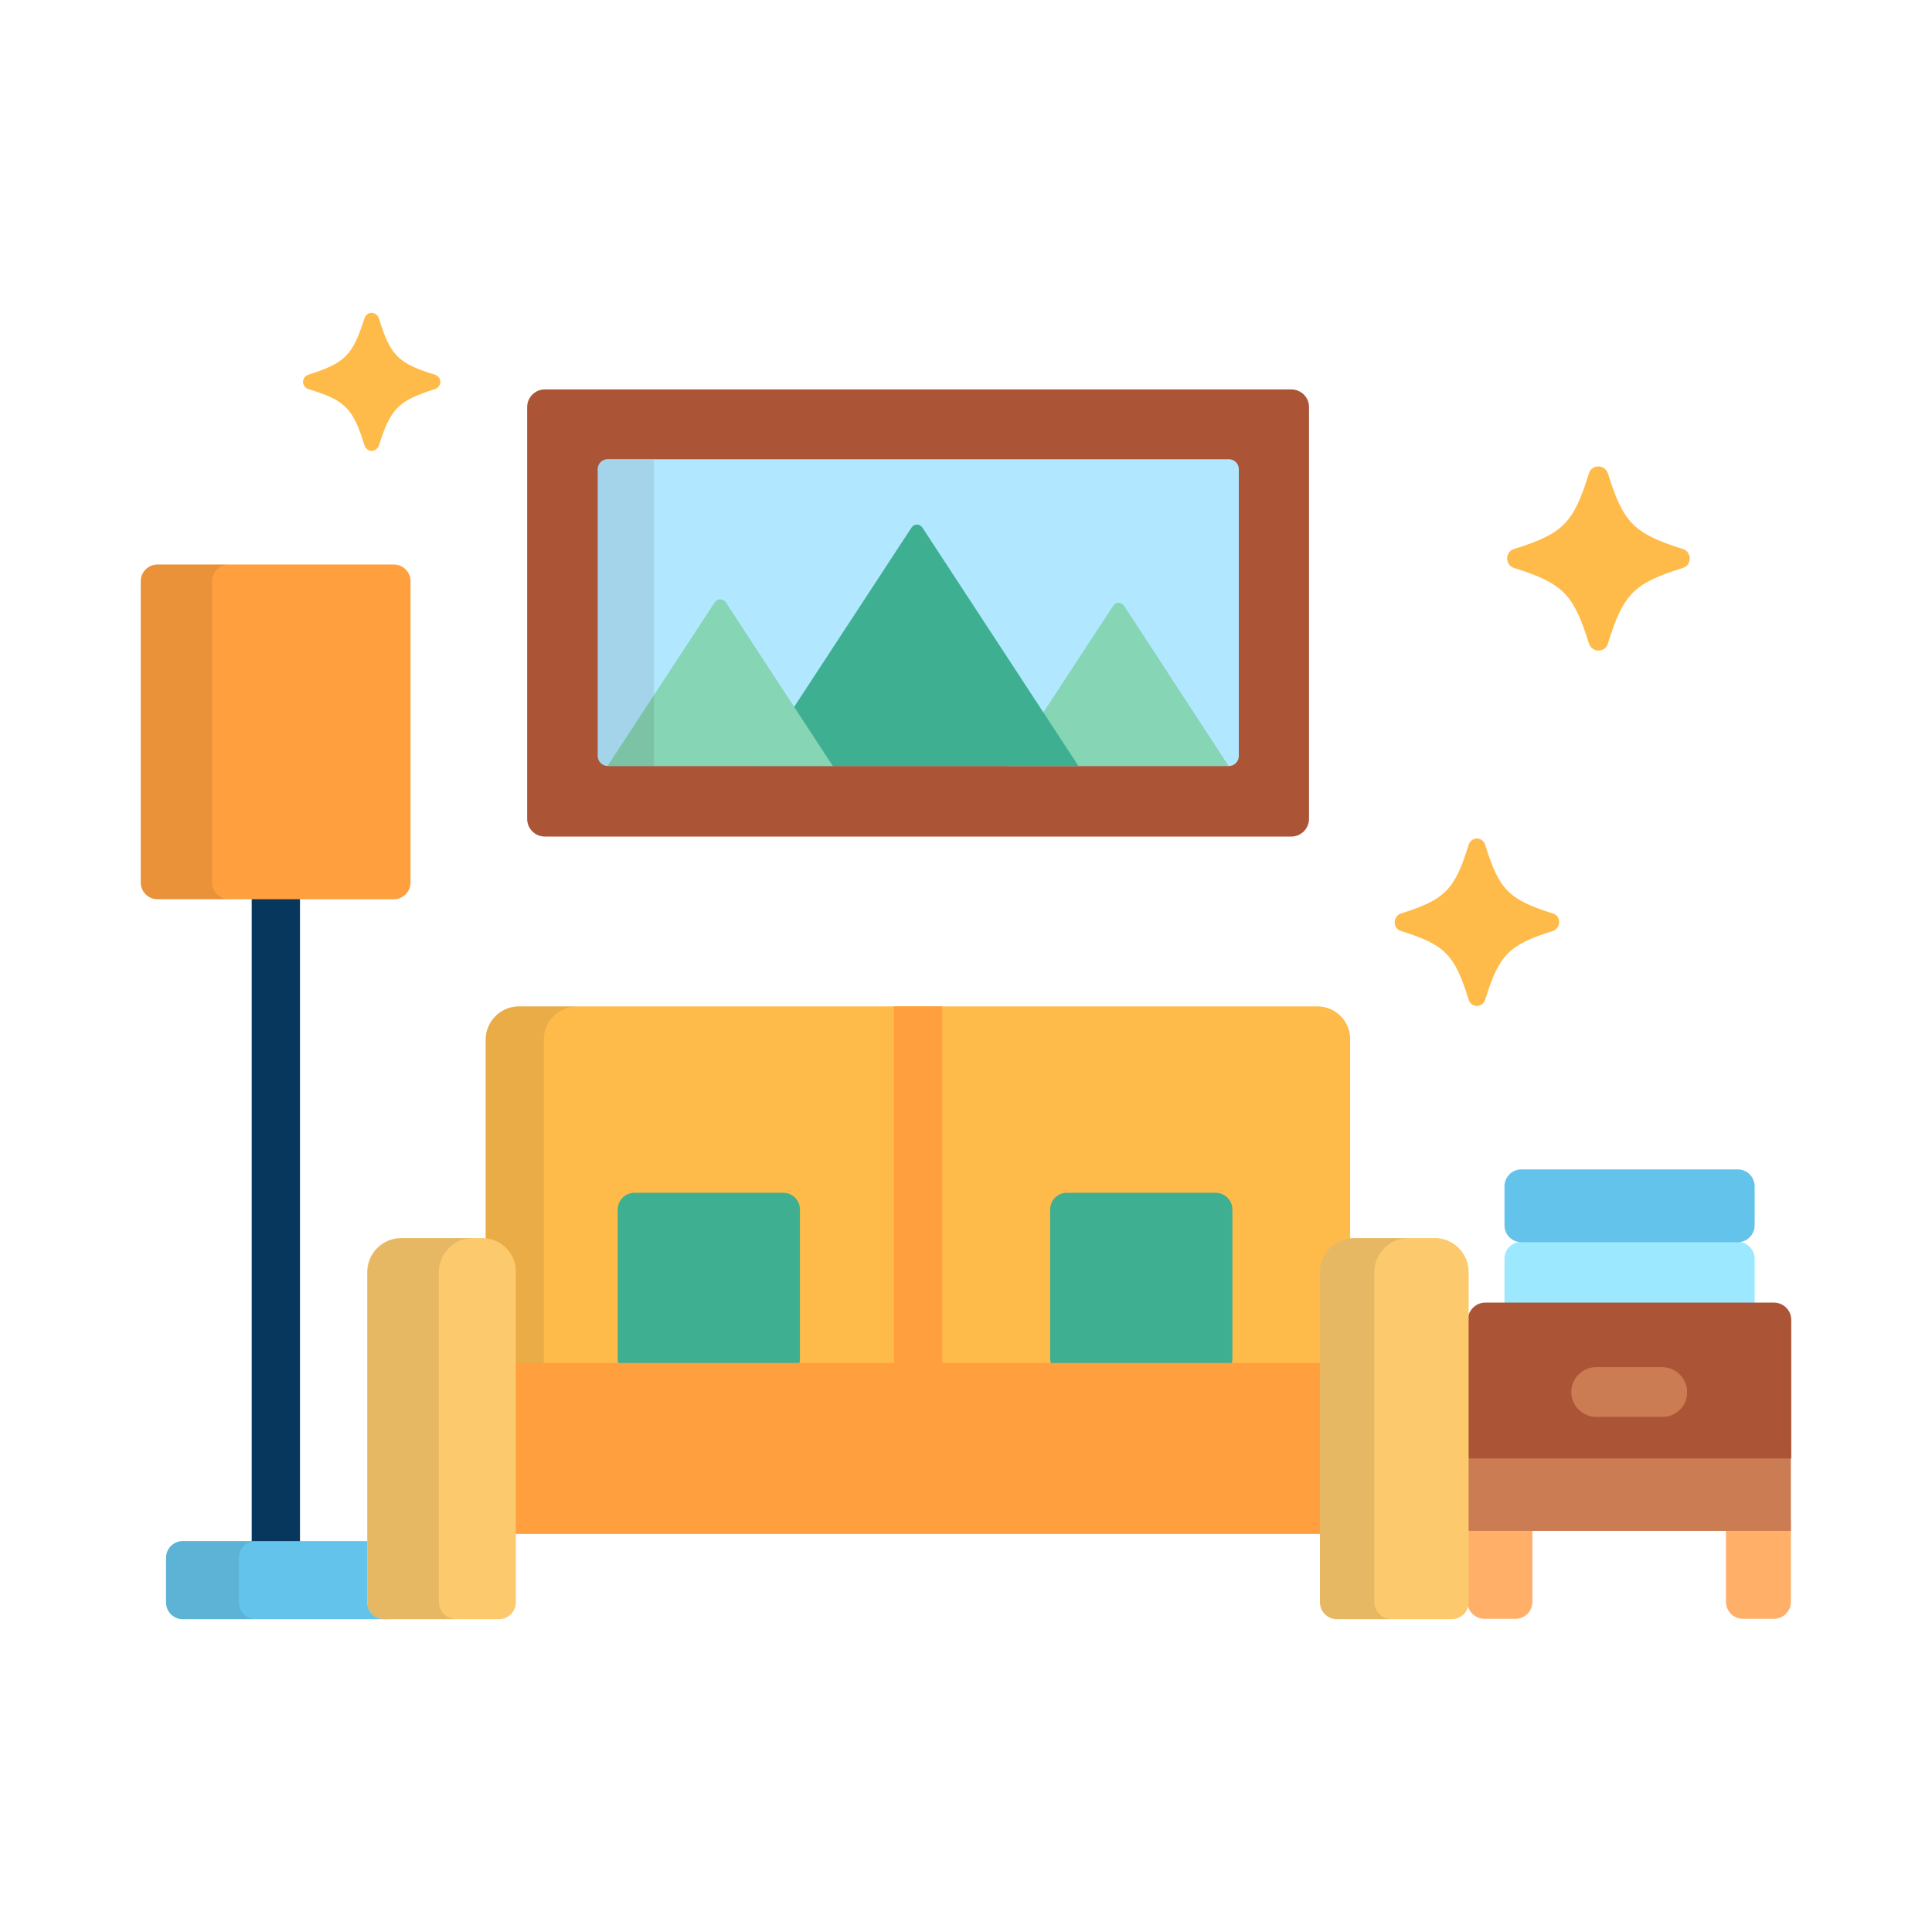 <?xml version="1.0" encoding="utf-8"?>
<!-- Generator: Adobe Illustrator 24.3.0, SVG Export Plug-In . SVG Version: 6.00 Build 0)  -->
<svg version="1.1" id="Capa_1" xmlns="http://www.w3.org/2000/svg" xmlns:xlink="http://www.w3.org/1999/xlink" x="0px" y="0px"
	 viewBox="0 0 512 512" style="enable-background:new 0 0 512 512;" xml:space="preserve">
<style type="text/css">
	.st0{fill:#9CE8FF;}
	.st1{fill:#FFAF68;}
	.st2{fill:#CB7C52;}
	.st3{fill:#AB5436;}
	.st4{fill:#08375E;}
	.st5{fill:#63C3EA;}
	.st6{opacity:0.1;}
	.st7{fill:#231F20;}
	.st8{fill:#FF9F3D;}
	.st9{opacity:0.1;fill:#231F20;enable-background:new    ;}
	.st10{fill:#FFBB4A;}
	.st11{fill:#3EAF91;}
	.st12{fill:#FCC96C;}
	.st13{fill:#B1E8FF;}
	.st14{fill:#86D5B5;}
</style>
<path class="st0" d="M465,347.9v-14.3c0-2.5-2-4.5-4.5-4.5h-57.3c-2.5,0-4.5,2-4.5,4.5v14.3H465z"/>
<g>
	<path class="st1" d="M388.9,402.9v21.6c0,2.5,2,4.5,4.5,4.5h8.2c2.5,0,4.5-2,4.5-4.5v-21.6H388.9z"/>
	<path class="st1" d="M457.4,424.5c0,2.5,2,4.5,4.5,4.5h8.2c2.5,0,4.5-2,4.5-4.5v-21.6h-17.2L457.4,424.5L457.4,424.5z"/>
</g>
<rect x="388.9" y="383.6" class="st2" width="85.7" height="22.1"/>
<path class="st3" d="M470.1,345.2h-76.5c-2.5,0-4.6,2.1-4.6,4.6v36.7h85.7v-36.7C474.7,347.2,472.6,345.2,470.1,345.2z"/>
<path class="st2" d="M440.6,375.5H423c-3.6,0-6.6-3-6.6-6.6c0-3.6,3-6.6,6.6-6.6h17.5c3.6,0,6.6,3,6.6,6.6
	C447.2,372.5,444.2,375.5,440.6,375.5z"/>
<path class="st4" d="M79.5,411.2V226.5c0-3.5-2.9-6.4-6.4-6.4c-3.5,0-6.4,2.9-6.4,6.4v184.8H79.5z"/>
<path class="st5" d="M103.1,408.4H48.4c-2.4,0-4.4,2-4.4,4.4v11.9c0,2.4,2,4.4,4.4,4.4h54.7V408.4z"/>
<g class="st6">
	<path class="st7" d="M63.3,424.7v-11.9c0-2.4,2-4.4,4.4-4.4H48.4c-2.4,0-4.4,2-4.4,4.4v11.9c0,2.4,2,4.4,4.4,4.4h19.3
		C65.3,429.1,63.3,427.1,63.3,424.7z"/>
</g>
<path class="st8" d="M108.8,233.9c0,2.4-2,4.4-4.4,4.4H41.7c-2.4,0-4.4-2-4.4-4.4V154c0-2.4,2-4.4,4.4-4.4h62.7c2.4,0,4.4,2,4.4,4.4
	L108.8,233.9L108.8,233.9z"/>
<path class="st9" d="M56.2,233.9V154c0-2.4,2-4.4,4.4-4.4H41.7c-2.4,0-4.4,2-4.4,4.4v79.9c0,2.4,2,4.4,4.4,4.4h18.9
	C58.2,238.3,56.2,236.3,56.2,233.9z"/>
<path class="st10" d="M349.1,266.7H137.5c-4.8,0-8.8,4-8.8,8.8v89h229.1v-89C357.9,270.6,353.9,266.7,349.1,266.7z"/>
<path class="st9" d="M152.9,266.7h-15.4c-4.8,0-8.8,4-8.8,8.8v89h15.4v-89C144.1,270.6,148.1,266.7,152.9,266.7z"/>
<rect x="236.9" y="266.7" class="st8" width="12.8" height="97.8"/>
<g>
	<path class="st11" d="M212,360.1c0,2.4-2,4.4-4.4,4.4h-39.5c-2.4,0-4.4-2-4.4-4.4v-39.6c0-2.4,2-4.4,4.4-4.4h39.5
		c2.4,0,4.4,2,4.4,4.4V360.1z"/>
	<path class="st11" d="M326.6,360.1c0,2.4-2,4.4-4.4,4.4h-39.5c-2.4,0-4.4-2-4.4-4.4v-39.6c0-2.4,2-4.4,4.4-4.4h39.5
		c2.4,0,4.4,2,4.4,4.4V360.1z"/>
</g>
<rect x="128.7" y="361.2" class="st8" width="229.1" height="45.3"/>
<path class="st12" d="M127.8,328.1h-21.5c-4.9,0-9,4-9,9v87.5c0,2.5,2,4.5,4.5,4.5h30.4c2.5,0,4.5-2,4.5-4.5v-87.5
	C136.8,332.2,132.8,328.1,127.8,328.1z"/>
<path class="st9" d="M116.3,424.6v-87.5c0-4.9,4-9,9-9h-18.9c-4.9,0-9,4-9,9v87.5c0,2.5,2,4.5,4.5,4.5h18.9
	C118.3,429,116.3,427,116.3,424.6z"/>
<path class="st12" d="M380.3,328.1h-21.5c-4.9,0-9,4-9,9v87.5c0,2.5,2,4.5,4.5,4.5h30.4c2.5,0,4.5-2,4.5-4.5v-87.5
	C389.2,332.2,385.2,328.1,380.3,328.1z"/>
<path class="st9" d="M364.2,424.6v-87.5c0-4.9,4-9,9-9h-14.4c-4.9,0-9,4-9,9v87.5c0,2.5,2,4.5,4.5,4.5h14.4
	C366.2,429,364.2,427,364.2,424.6z"/>
<path class="st3" d="M342.2,103.2H144.4c-2.6,0-4.7,2.1-4.7,4.7V217c0,2.6,2.1,4.7,4.7,4.7h197.8c2.6,0,4.7-2.1,4.7-4.7V107.8
	C346.9,105.3,344.8,103.2,342.2,103.2z"/>
<path class="st13" d="M161,203c-1.4,0-2.6-1.2-2.6-2.6v-76.1c0-1.4,1.2-2.6,2.6-2.6h164.7c1.4,0,2.6,1.2,2.6,2.6v76.1
	c0,1.4-1.2,2.6-2.6,2.6H161z"/>
<g>
	<path class="st10" d="M391.4,266.6c-1,0-1.9-0.7-2.2-1.7c-3.7-11.9-6.2-14.5-18-18.2c-1-0.3-1.6-1.2-1.6-2.3c0-1,0.7-2,1.6-2.3
		c11.8-3.7,14.3-6.3,18-18.2c0.3-1,1.2-1.7,2.2-1.7c1,0,1.9,0.7,2.2,1.7c3.7,11.9,6.2,14.5,18,18.2c1,0.3,1.6,1.2,1.6,2.3
		c0,1-0.7,2-1.6,2.3c-11.8,3.7-14.3,6.3-18,18.2C393.3,265.9,392.4,266.6,391.4,266.6z"/>
	<path class="st10" d="M423.6,172.4c-1.1,0-2.1-0.7-2.5-1.8c-4.1-13.2-6.9-16-19.9-20.1c-1.1-0.3-1.8-1.4-1.8-2.5
		c0-1.1,0.7-2.2,1.8-2.5c13.1-4.1,15.8-6.9,19.9-20.1c0.3-1.1,1.3-1.8,2.5-1.8c1.1,0,2.1,0.7,2.5,1.8c4.1,13.2,6.9,16,19.9,20.1
		c1.1,0.3,1.8,1.4,1.8,2.5c0,1.2-0.7,2.2-1.8,2.5c-13.1,4.1-15.8,6.9-19.9,20.1C425.8,171.7,424.8,172.4,423.6,172.4z"/>
	<path class="st10" d="M98.5,119.5c-0.8,0-1.6-0.6-1.9-1.4c-3-9.9-5.1-12-14.9-15c-0.8-0.3-1.4-1-1.4-1.9c0-0.9,0.6-1.6,1.4-1.9
		c9.8-3.1,11.8-5.2,14.9-15c0.3-0.8,1-1.4,1.9-1.4c0.8,0,1.6,0.6,1.9,1.4c3,9.9,5.1,12,14.9,15c0.8,0.3,1.4,1,1.4,1.9
		c0,0.9-0.6,1.6-1.4,1.9c-9.8,3.1-11.8,5.2-14.9,15C100.1,118.9,99.3,119.5,98.5,119.5z"/>
</g>
<path class="st14" d="M294.9,160.7L267.2,203h58.4L298,160.7C297.1,159.4,295.7,159.4,294.9,160.7z"/>
<path class="st11" d="M241.5,139.9L200.2,203h85.6l-41.3-63.1C243.7,138.7,242.3,138.7,241.5,139.9z"/>
<path class="st14" d="M189.3,159.8L161,203h59.7l-28.3-43.3C191.5,158.5,190.1,158.5,189.3,159.8z"/>
<path class="st9" d="M161,121.8c-1.4,0-2.6,1.2-2.6,2.6v76.1c0,1.4,1.2,2.6,2.6,2.6h12.3v-81.2H161z"/>
<path class="st5" d="M465,324.7c0,2.5-2,4.5-4.5,4.5h-57.3c-2.5,0-4.5-2-4.5-4.5v-10.3c0-2.5,2-4.5,4.5-4.5h57.3
	c2.5,0,4.5,2,4.5,4.5V324.7z"/>
</svg>

